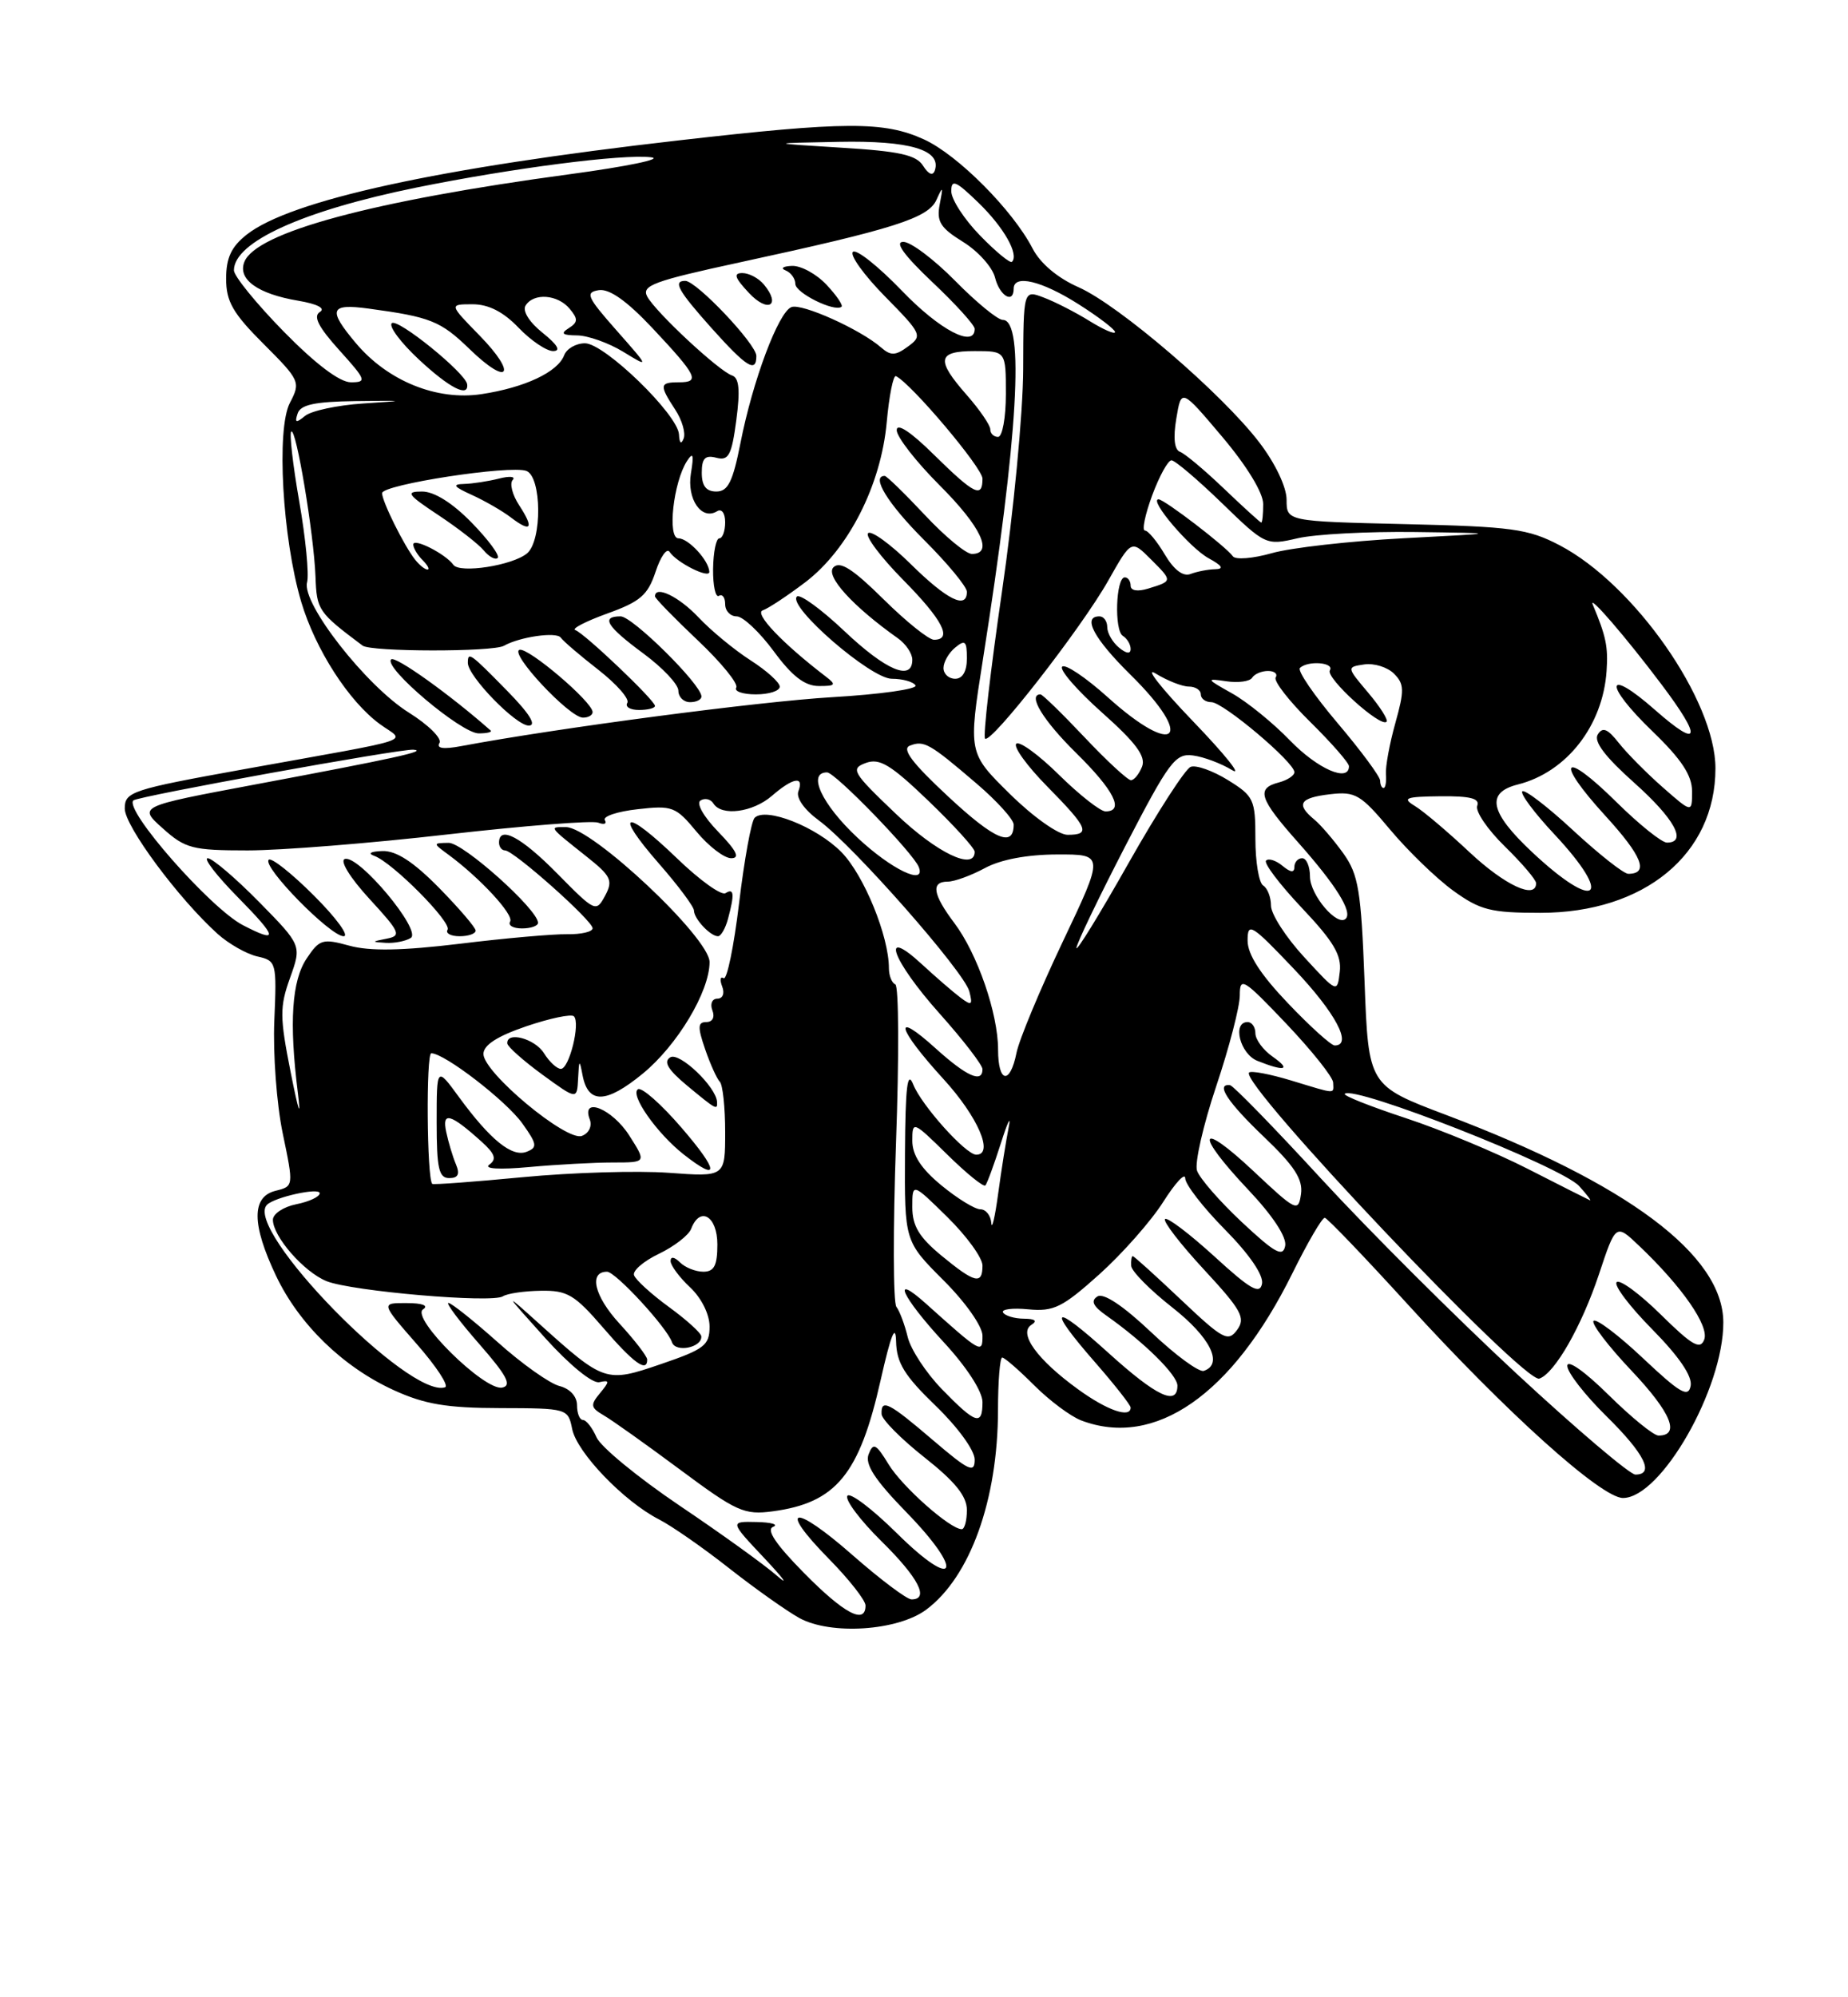 <?xml version="1.0" encoding="UTF-8" standalone="no"?>
<!DOCTYPE svg PUBLIC "-//W3C//DTD SVG 1.1//EN" "http://www.w3.org/Graphics/SVG/1.1/DTD/svg11.dtd" >
<svg xmlns="http://www.w3.org/2000/svg" xmlns:xlink="http://www.w3.org/1999/xlink" version="1.1" viewBox="0 0 237 256">
 <g >
 <path fill="currentColor"
d=" M 118.79 206.31 C 124.42 202.12 127.97 192.25 127.99 180.75 C 127.99 177.04 128.24 174.00 128.53 174.00 C 128.83 174.00 130.67 175.60 132.63 177.56 C 134.59 179.52 137.30 181.54 138.66 182.06 C 148.13 185.66 158.04 178.77 165.72 163.25 C 167.69 159.26 169.57 156.04 169.90 156.09 C 170.23 156.13 175.00 161.11 180.50 167.14 C 193.15 181.02 205.36 192.00 208.14 192.00 C 213.02 192.00 221.04 177.98 221.01 169.48 C 220.98 160.85 208.74 151.70 185.50 142.92 C 175.50 139.14 175.50 139.14 175.00 125.82 C 174.56 114.16 174.22 112.11 172.30 109.41 C 171.08 107.71 169.40 105.74 168.55 105.04 C 166.17 103.07 166.67 102.26 170.57 101.80 C 173.82 101.42 174.50 101.82 178.29 106.35 C 180.58 109.08 184.21 112.59 186.37 114.16 C 189.83 116.66 191.17 117.00 197.54 117.00 C 210.88 117.00 220.00 109.49 220.00 98.48 C 220.00 89.78 209.58 74.88 200.00 69.88 C 195.97 67.78 193.90 67.50 180.25 67.18 C 165.00 66.82 165.00 66.82 165.00 64.05 C 165.00 62.44 163.56 59.40 161.52 56.73 C 156.73 50.45 143.51 39.11 138.31 36.81 C 135.63 35.63 133.40 33.75 132.42 31.84 C 129.87 26.92 122.83 19.85 118.50 17.87 C 113.38 15.53 108.44 15.55 87.00 18.00 C 56.27 21.50 37.26 25.65 31.64 30.07 C 29.67 31.62 29.00 33.05 29.00 35.72 C 29.00 38.65 29.86 40.15 33.81 44.09 C 38.47 48.75 38.57 48.98 37.18 51.63 C 35.42 54.99 36.22 69.01 38.63 77.14 C 40.45 83.25 44.74 89.91 48.73 92.82 C 51.98 95.19 54.16 94.47 31.25 98.60 C 16.84 101.20 16.00 101.48 16.00 103.64 C 16.00 105.89 22.90 115.19 27.92 119.71 C 29.34 120.98 31.63 122.28 33.00 122.59 C 35.45 123.14 35.50 123.34 35.18 130.83 C 35.00 135.05 35.48 141.55 36.26 145.27 C 37.67 152.05 37.67 152.05 35.33 152.63 C 32.25 153.40 32.27 156.93 35.39 163.50 C 38.34 169.73 43.98 175.21 50.50 178.18 C 54.46 179.99 57.30 180.47 64.17 180.48 C 72.76 180.50 72.85 180.53 73.38 183.16 C 73.98 186.17 80.00 192.43 84.50 194.74 C 86.15 195.58 90.20 198.40 93.50 201.00 C 96.80 203.59 100.85 206.46 102.50 207.38 C 106.53 209.60 115.13 209.04 118.79 206.31 Z  M 103.12 201.62 C 99.49 197.94 98.23 196.06 99.15 195.70 C 99.89 195.40 98.94 195.12 97.04 195.08 C 93.58 195.00 93.58 195.00 98.04 199.73 C 100.49 202.34 101.23 203.35 99.67 201.99 C 98.12 200.62 92.49 196.57 87.17 192.99 C 81.85 189.40 77.06 185.47 76.51 184.24 C 75.97 183.01 75.18 182.00 74.76 182.00 C 74.34 182.00 74.00 181.15 74.00 180.11 C 74.00 178.98 73.09 177.99 71.75 177.65 C 70.51 177.34 66.95 174.82 63.84 172.04 C 60.73 169.27 57.88 167.00 57.51 167.00 C 57.15 167.00 58.92 169.36 61.45 172.25 C 65.01 176.32 65.68 177.58 64.41 177.85 C 62.14 178.32 52.59 168.88 54.26 167.82 C 55.01 167.34 54.17 167.02 52.17 167.02 C 48.84 167.00 48.84 167.00 53.43 172.25 C 55.96 175.13 57.60 177.63 57.08 177.81 C 52.50 179.33 31.17 157.49 34.24 154.42 C 35.24 153.43 41.00 152.17 41.00 152.94 C 41.00 153.39 39.65 154.02 38.00 154.35 C 36.35 154.68 35.00 155.58 35.00 156.34 C 35.00 158.49 38.97 163.03 41.88 164.21 C 45.10 165.50 63.12 167.06 64.50 166.15 C 65.05 165.79 67.23 165.47 69.36 165.44 C 72.75 165.38 73.70 165.94 77.36 170.19 C 81.26 174.72 83.01 175.98 83.00 174.25 C 82.99 173.84 81.39 171.76 79.43 169.63 C 76.22 166.13 75.47 163.00 77.85 163.00 C 78.95 163.00 85.56 170.17 86.18 172.04 C 86.64 173.41 90.05 172.72 89.94 171.28 C 89.91 170.85 88.03 169.15 85.76 167.50 C 83.50 165.85 81.50 164.02 81.31 163.44 C 81.12 162.86 82.56 161.63 84.51 160.70 C 86.46 159.76 88.32 158.33 88.64 157.50 C 89.77 154.54 92.00 155.87 92.00 159.50 C 92.00 162.20 91.59 163.00 90.20 163.00 C 89.21 163.00 87.86 162.46 87.20 161.80 C 86.49 161.09 86.00 161.02 86.00 161.63 C 86.00 162.19 87.12 163.71 88.50 165.00 C 89.96 166.37 91.00 168.46 91.00 170.03 C 91.00 172.43 90.33 172.94 84.79 174.83 C 77.69 177.26 77.52 177.20 69.10 169.62 C 64.58 165.55 64.59 165.58 69.92 171.50 C 73.02 174.94 75.98 177.36 76.86 177.16 C 78.20 176.86 78.21 177.04 76.95 178.56 C 75.68 180.09 75.74 180.42 77.41 181.40 C 78.46 182.00 82.87 185.14 87.22 188.37 C 94.47 193.76 95.46 194.20 99.10 193.71 C 107.22 192.62 110.21 189.00 112.94 176.89 C 114.25 171.08 114.86 169.56 114.92 171.93 C 114.98 174.69 115.99 176.32 120.00 180.19 C 122.84 182.93 125.00 185.90 125.00 187.08 C 125.00 188.87 124.26 188.52 119.64 184.58 C 113.98 179.74 112.97 179.23 113.06 181.25 C 113.09 181.94 115.56 184.43 118.56 186.80 C 122.50 189.91 124.00 191.77 124.00 193.55 C 124.00 194.90 123.70 196.00 123.34 196.00 C 121.85 196.00 115.70 190.55 113.96 187.69 C 112.35 185.05 111.99 184.86 111.40 186.39 C 110.90 187.69 112.19 189.67 116.24 193.83 C 123.80 201.59 122.65 204.07 115.00 196.50 C 111.83 193.37 108.98 191.22 108.67 191.73 C 108.35 192.24 110.32 194.86 113.04 197.54 C 117.80 202.23 119.23 205.00 116.90 205.00 C 116.30 205.00 112.92 202.46 109.38 199.36 C 101.77 192.67 99.60 192.99 106.31 199.81 C 108.89 202.43 111.00 205.12 111.00 205.78 C 111.00 208.28 108.27 206.84 103.12 201.62 Z  M 194.48 176.05 C 186.79 168.93 175.55 157.72 169.50 151.15 C 163.45 144.57 158.16 139.14 157.75 139.09 C 155.85 138.86 157.42 141.26 162.10 145.72 C 166.01 149.45 167.11 151.15 166.85 153.04 C 166.51 155.39 166.25 155.27 160.75 150.10 C 153.64 143.43 153.16 145.17 160.09 152.50 C 163.23 155.82 165.04 158.57 164.82 159.69 C 164.53 161.17 163.52 160.62 159.27 156.65 C 156.41 153.97 153.82 151.00 153.51 150.03 C 153.20 149.06 154.31 144.20 155.97 139.24 C 157.64 134.27 159.00 129.02 159.00 127.58 C 159.00 125.14 159.45 125.42 164.97 131.22 C 168.25 134.68 170.95 138.06 170.97 138.75 C 171.01 140.26 171.52 140.29 165.59 138.49 C 162.88 137.67 160.46 137.21 160.19 137.47 C 158.87 138.80 195.44 177.35 197.41 176.70 C 199.37 176.06 202.83 170.01 205.05 163.36 C 207.22 156.83 207.22 156.83 210.20 159.67 C 215.70 164.89 219.23 169.96 218.56 171.70 C 218.05 173.05 217.01 172.45 212.99 168.49 C 210.27 165.81 207.72 163.94 207.33 164.34 C 206.94 164.73 209.00 167.46 211.91 170.40 C 215.35 173.89 217.06 176.41 216.82 177.63 C 216.52 179.18 215.47 178.57 210.71 174.09 C 207.56 171.12 204.70 168.96 204.37 169.30 C 204.04 169.63 206.23 172.51 209.25 175.70 C 214.30 181.04 215.53 184.00 212.70 184.00 C 212.07 184.00 209.19 181.65 206.28 178.78 C 203.23 175.77 201.00 174.20 201.00 175.07 C 201.00 175.90 203.25 178.79 206.00 181.50 C 210.92 186.34 212.24 189.00 209.73 189.00 C 209.03 189.00 202.16 183.17 194.48 176.05 Z  M 163.22 135.44 C 162.00 134.59 161.00 133.24 161.00 132.44 C 161.00 131.65 160.55 131.00 160.00 131.00 C 158.00 131.00 159.03 135.08 161.25 135.97 C 164.77 137.38 165.66 137.15 163.22 135.44 Z  M 120.80 178.06 C 118.76 175.96 116.79 172.95 116.41 171.37 C 116.03 169.79 115.38 168.05 114.96 167.50 C 114.54 166.95 114.52 157.50 114.91 146.50 C 115.31 135.50 115.27 126.35 114.82 126.17 C 114.37 125.98 114.00 125.05 114.00 124.10 C 114.00 119.99 110.81 112.19 107.93 109.24 C 104.75 105.99 98.20 103.40 96.78 104.82 C 96.35 105.25 95.46 110.16 94.79 115.73 C 94.12 121.30 93.23 125.64 92.80 125.38 C 92.37 125.11 92.29 125.59 92.62 126.45 C 92.96 127.33 92.69 128.00 92.00 128.00 C 91.33 128.00 91.04 128.67 91.36 129.50 C 91.70 130.38 91.38 131.00 90.59 131.00 C 89.48 131.00 89.45 131.63 90.43 134.48 C 91.09 136.40 91.94 138.27 92.31 138.65 C 92.69 139.02 93.00 141.92 93.00 145.09 C 93.00 150.85 93.00 150.85 85.75 150.32 C 81.76 150.03 73.36 150.28 67.07 150.88 C 60.78 151.48 55.54 151.87 55.43 151.74 C 54.74 150.98 54.63 135.00 55.31 135.00 C 57.01 135.00 64.94 141.11 67.00 144.01 C 68.89 146.66 68.95 147.08 67.53 147.63 C 65.65 148.35 62.88 146.10 58.85 140.60 C 56.00 136.70 56.00 136.70 56.00 143.85 C 56.00 149.75 56.28 151.00 57.61 151.00 C 58.75 151.00 59.00 150.50 58.48 149.25 C 58.07 148.29 57.51 146.42 57.23 145.10 C 56.65 142.42 57.75 142.72 61.76 146.33 C 63.49 147.89 63.72 148.58 62.76 149.27 C 61.99 149.81 64.01 149.94 67.90 149.58 C 71.41 149.26 76.23 149.00 78.60 149.00 C 82.91 149.00 82.91 149.00 80.70 145.54 C 78.52 142.11 74.48 140.48 75.64 143.49 C 75.96 144.34 75.52 145.25 74.63 145.59 C 72.66 146.35 62.00 137.48 62.00 135.09 C 62.00 133.95 63.77 132.81 67.50 131.54 C 70.53 130.51 73.27 129.94 73.60 130.26 C 74.46 131.13 73.00 137.00 71.93 137.00 C 71.43 137.00 70.45 136.10 69.77 135.00 C 68.59 133.11 64.93 132.14 65.06 133.75 C 65.10 134.16 67.12 135.96 69.56 137.74 C 74.00 140.97 74.00 140.97 74.14 138.24 C 74.26 135.79 74.32 135.74 74.71 137.81 C 75.42 141.53 77.72 141.47 82.42 137.62 C 86.87 133.98 91.00 127.08 91.00 123.31 C 91.00 120.20 75.92 106.03 72.58 106.01 C 70.39 106.00 70.31 105.88 75.14 109.72 C 78.39 112.29 78.65 112.85 77.60 114.81 C 76.45 116.95 76.32 116.89 71.50 112.00 C 66.85 107.28 64.00 105.76 64.00 108.00 C 64.00 108.55 64.35 109.00 64.77 109.00 C 65.87 109.00 76.00 118.00 76.00 118.98 C 76.00 119.43 74.54 119.77 72.75 119.74 C 70.96 119.71 64.77 120.25 59.00 120.96 C 51.55 121.86 47.42 121.93 44.80 121.21 C 41.38 120.27 40.97 120.39 39.33 122.85 C 37.42 125.70 37.07 131.00 38.19 140.00 C 38.63 143.49 38.30 142.58 37.29 137.50 C 35.87 130.35 35.86 129.06 37.20 125.33 C 38.69 121.17 38.69 121.17 33.20 115.58 C 30.17 112.51 27.22 110.00 26.64 110.00 C 26.05 110.00 27.79 112.25 30.50 115.00 C 35.63 120.21 35.77 120.97 31.15 118.58 C 26.98 116.42 15.84 103.74 17.11 102.59 C 17.71 102.05 51.30 95.97 53.00 96.09 C 54.98 96.24 50.55 97.21 32.61 100.57 C 17.72 103.36 17.72 103.36 20.88 106.18 C 23.76 108.76 24.69 109.00 31.77 109.00 C 36.02 109.00 47.56 108.08 57.41 106.95 C 67.26 105.83 75.95 105.15 76.71 105.44 C 77.48 105.74 77.86 105.59 77.57 105.12 C 77.28 104.64 79.17 104.01 81.77 103.72 C 86.21 103.21 86.67 103.38 89.32 106.59 C 90.88 108.47 92.88 110.00 93.77 110.00 C 94.94 110.00 94.48 109.06 92.11 106.61 C 90.23 104.67 89.26 102.96 89.84 102.60 C 90.40 102.25 91.14 102.42 91.49 102.98 C 92.53 104.66 96.54 104.13 99.00 102.00 C 101.70 99.66 103.16 99.41 102.39 101.42 C 102.07 102.26 103.14 103.78 105.03 105.17 C 109.43 108.39 123.65 124.54 124.31 127.06 C 124.77 128.84 124.62 128.95 123.17 127.86 C 122.25 127.17 120.04 125.26 118.25 123.61 C 112.77 118.55 114.37 123.05 120.50 129.91 C 123.53 133.30 126.00 136.51 126.00 137.04 C 126.00 138.87 123.99 137.98 120.00 134.38 C 114.39 129.31 115.01 131.76 121.00 138.31 C 125.41 143.13 127.52 148.00 125.20 148.00 C 123.86 148.00 118.18 141.67 117.12 139.00 C 116.37 137.11 116.11 139.27 116.06 147.80 C 116.00 159.10 116.00 159.10 121.00 164.10 C 123.84 166.93 126.00 170.01 126.00 171.20 C 126.00 173.54 125.84 173.45 118.75 167.09 C 114.18 163.00 115.66 166.22 121.00 172.00 C 123.98 175.22 126.00 178.34 126.00 179.71 C 126.00 182.80 125.15 182.53 120.80 178.06 Z  M 87.40 144.54 C 84.81 141.53 82.30 139.32 81.82 139.61 C 80.74 140.28 84.23 145.25 87.67 147.96 C 92.33 151.62 92.21 150.11 87.40 144.54 Z  M 91.96 141.25 C 91.87 139.32 87.13 134.80 85.96 135.52 C 85.05 136.08 85.66 137.10 88.10 139.13 C 91.85 142.24 92.02 142.33 91.96 141.25 Z  M 52.68 120.22 C 54.15 119.29 45.97 109.51 44.22 110.10 C 43.55 110.33 44.91 112.52 47.37 115.20 C 51.32 119.49 51.51 119.94 49.60 120.31 C 47.62 120.70 47.61 120.73 49.50 120.85 C 50.60 120.91 52.03 120.63 52.68 120.22 Z  M 40.27 114.80 C 37.41 111.94 34.80 109.87 34.46 110.20 C 33.60 111.07 42.36 120.00 44.07 120.00 C 44.84 120.00 43.14 117.66 40.27 114.80 Z  M 61.00 119.28 C 61.00 118.89 58.88 116.42 56.29 113.78 C 53.01 110.45 50.80 109.02 49.04 109.08 C 47.53 109.13 47.11 109.38 48.00 109.70 C 50.34 110.54 57.97 118.23 57.40 119.17 C 57.11 119.62 57.81 120.00 58.94 120.00 C 60.07 120.00 61.00 119.68 61.00 119.28 Z  M 93.37 117.75 C 94.22 114.57 94.14 113.79 93.04 114.48 C 92.50 114.81 89.71 112.80 86.83 110.02 C 80.11 103.55 78.62 103.95 84.49 110.67 C 86.97 113.50 89.00 116.22 89.00 116.71 C 89.00 117.76 91.10 120.00 92.08 120.00 C 92.46 120.00 93.04 118.99 93.37 117.75 Z  M 69.00 118.28 C 69.00 116.59 59.40 108.00 57.54 108.03 C 55.50 108.06 55.50 108.07 57.50 109.54 C 61.60 112.56 65.95 117.28 65.42 118.12 C 65.13 118.61 65.81 119.00 66.94 119.00 C 68.07 119.00 69.00 118.68 69.00 118.28 Z  M 138.26 178.07 C 133.02 174.28 130.57 170.89 132.27 169.81 C 133.08 169.30 132.75 169.03 131.31 169.02 C 130.10 169.01 128.90 168.65 128.64 168.23 C 128.38 167.81 129.84 167.62 131.88 167.82 C 135.14 168.13 136.25 167.58 140.98 163.34 C 143.94 160.68 147.63 156.50 149.18 154.05 C 150.73 151.61 152.00 150.24 152.00 151.02 C 152.00 151.80 154.29 154.76 157.10 157.60 C 160.23 160.77 162.06 163.44 161.85 164.54 C 161.57 165.96 160.36 165.27 155.72 161.02 C 152.53 158.12 149.70 155.97 149.41 156.25 C 149.13 156.54 151.38 159.46 154.42 162.74 C 159.23 167.93 159.77 168.93 158.66 170.45 C 157.50 172.04 156.86 171.70 151.47 166.60 C 148.21 163.52 145.43 161.00 145.27 161.00 C 145.12 161.00 145.03 161.56 145.07 162.25 C 145.12 162.94 147.48 165.33 150.32 167.56 C 155.21 171.39 156.94 174.85 154.38 175.71 C 153.77 175.91 150.72 173.68 147.62 170.74 C 144.02 167.34 141.52 165.68 140.74 166.17 C 139.85 166.73 140.17 167.42 141.90 168.63 C 146.73 172.03 151.00 176.24 151.00 177.60 C 151.00 180.25 148.32 178.98 142.17 173.42 C 134.91 166.85 134.15 167.42 140.50 174.68 C 142.97 177.51 145.00 180.09 145.00 180.41 C 145.00 181.82 141.99 180.78 138.26 178.07 Z  M 120.73 160.93 C 117.87 158.57 117.00 157.12 117.00 154.72 C 117.00 151.58 117.00 151.58 121.50 156.00 C 123.97 158.43 126.00 161.22 126.00 162.21 C 126.00 164.70 125.02 164.47 120.73 160.93 Z  M 127.13 156.75 C 127.06 155.79 126.43 155.00 125.73 155.00 C 125.03 155.00 122.78 153.62 120.73 151.93 C 118.14 149.80 117.00 148.05 117.00 146.22 C 117.00 143.63 117.09 143.67 121.48 147.98 C 123.94 150.40 126.14 152.18 126.37 151.94 C 126.59 151.70 127.49 149.25 128.37 146.50 C 129.24 143.75 129.69 142.85 129.36 144.50 C 129.03 146.15 128.42 149.97 128.01 153.00 C 127.60 156.03 127.20 157.71 127.13 156.75 Z  M 196.00 149.85 C 191.88 147.74 184.80 144.80 180.28 143.31 C 175.76 141.82 172.24 140.43 172.46 140.20 C 173.62 139.05 200.25 149.52 202.52 152.02 C 203.51 153.11 204.13 153.93 203.90 153.84 C 203.68 153.75 200.12 151.95 196.00 149.85 Z  M 128.00 134.53 C 128.00 129.91 125.35 122.24 122.40 118.32 C 119.62 114.63 119.36 113.00 121.55 113.00 C 122.40 113.00 124.54 112.22 126.30 111.27 C 128.32 110.17 131.73 109.53 135.56 109.52 C 141.62 109.50 141.62 109.50 136.29 120.71 C 133.36 126.88 130.69 133.29 130.36 134.96 C 129.53 139.09 128.00 138.81 128.00 134.53 Z  M 165.17 128.58 C 161.65 124.89 160.00 122.34 160.00 120.56 C 160.00 118.15 160.47 118.44 165.97 124.22 C 171.29 129.82 173.51 134.00 171.17 134.00 C 170.71 134.00 168.01 131.56 165.17 128.58 Z  M 167.25 122.67 C 164.91 120.13 163.00 117.16 163.00 116.08 C 163.00 115.00 162.55 113.84 162.00 113.50 C 161.45 113.16 161.00 110.47 161.00 107.52 C 161.00 102.47 160.80 102.04 157.47 99.98 C 155.54 98.79 153.39 98.02 152.70 98.29 C 152.01 98.55 148.42 104.11 144.73 110.63 C 141.04 117.16 138.03 122.05 138.05 121.50 C 138.07 120.95 140.88 115.10 144.29 108.50 C 149.94 97.59 150.73 96.53 153.00 96.83 C 154.38 97.01 156.62 97.86 158.00 98.70 C 159.38 99.55 157.12 96.73 153.00 92.45 C 148.88 88.16 146.72 85.41 148.21 86.33 C 149.71 87.25 151.62 88.00 152.46 88.00 C 153.31 88.00 154.00 88.45 154.00 89.00 C 154.00 89.55 154.61 90.00 155.36 90.00 C 156.86 90.00 166.00 97.70 166.00 98.97 C 166.00 99.41 165.10 100.00 164.00 100.29 C 161.07 101.05 161.49 102.36 166.46 107.95 C 171.34 113.45 173.47 116.86 172.59 117.75 C 171.51 118.83 168.00 114.70 168.00 112.35 C 168.00 111.06 167.55 110.00 167.00 110.00 C 166.45 110.00 166.00 110.51 166.00 111.12 C 166.00 111.89 165.52 111.84 164.48 110.98 C 163.64 110.28 162.69 109.98 162.37 110.30 C 162.04 110.62 164.11 113.35 166.96 116.37 C 171.03 120.67 172.08 122.43 171.82 124.57 C 171.50 127.29 171.50 127.29 167.25 122.67 Z  M 188.46 109.23 C 185.69 106.63 182.54 103.96 181.46 103.31 C 179.78 102.29 180.24 102.11 184.72 102.06 C 188.56 102.02 189.81 102.34 189.45 103.28 C 189.18 103.98 190.77 106.32 192.98 108.48 C 195.19 110.64 197.00 112.76 197.00 113.20 C 197.00 115.34 192.99 113.47 188.46 109.23 Z  M 196.48 109.21 C 191.05 104.12 190.52 101.59 194.66 100.55 C 200.91 98.98 205.57 93.02 206.04 85.98 C 206.25 82.90 205.97 81.55 204.27 77.50 C 203.66 76.04 208.54 81.69 213.07 87.71 C 218.35 94.71 218.03 96.07 212.27 91.01 C 205.88 85.38 205.60 87.64 211.94 93.75 C 215.64 97.32 217.00 99.38 217.00 101.42 C 217.00 104.21 217.00 104.21 213.25 100.92 C 211.19 99.11 208.65 96.55 207.61 95.23 C 206.17 93.40 205.53 93.14 204.91 94.14 C 204.36 95.03 205.84 96.99 209.55 100.30 C 214.74 104.93 216.43 108.00 213.78 108.00 C 213.11 108.00 210.20 105.66 207.31 102.81 C 200.40 95.98 199.28 97.34 205.87 104.55 C 210.61 109.73 211.51 112.00 208.82 112.00 C 208.24 112.00 205.07 109.50 201.77 106.45 C 198.47 103.39 195.53 101.14 195.23 101.43 C 194.94 101.73 196.79 104.21 199.35 106.94 C 207.05 115.17 204.76 116.98 196.48 109.21 Z  M 109.96 107.36 C 105.39 103.09 103.49 99.00 106.07 99.00 C 107.11 99.00 117.15 109.36 117.83 111.13 C 118.77 113.58 114.32 111.45 109.96 107.36 Z  M 114.87 104.29 C 109.31 98.99 109.04 98.53 111.04 97.79 C 112.80 97.14 114.23 98.00 119.09 102.67 C 122.34 105.79 125.00 108.72 125.00 109.17 C 125.00 111.66 120.13 109.32 114.87 104.29 Z  M 121.62 102.11 C 116.96 97.78 115.61 95.98 116.69 95.57 C 118.50 94.87 119.21 95.27 125.25 100.44 C 127.86 102.67 130.00 105.04 130.00 105.69 C 130.00 108.68 127.56 107.64 121.62 102.11 Z  M 129.50 101.75 C 124.17 96.50 124.17 96.50 126.06 84.50 C 130.57 55.92 131.44 41.00 128.60 41.00 C 127.95 41.00 125.21 38.75 122.50 36.00 C 119.79 33.25 116.80 31.00 115.85 31.00 C 114.69 31.00 115.92 32.70 119.56 36.15 C 122.55 38.97 125.00 41.67 125.00 42.15 C 125.00 44.66 120.51 42.31 115.66 37.26 C 112.62 34.11 109.80 31.87 109.38 32.29 C 108.96 32.70 110.82 35.28 113.51 38.01 C 118.22 42.79 118.33 43.04 116.45 44.41 C 114.84 45.60 114.24 45.62 113.00 44.54 C 110.34 42.22 102.84 38.85 101.50 39.36 C 99.83 40.00 96.53 48.79 94.96 56.80 C 93.98 61.75 93.36 63.00 91.87 63.00 C 90.56 63.00 90.00 62.28 90.00 60.59 C 90.00 58.74 90.43 58.30 91.86 58.67 C 93.44 59.09 93.83 58.37 94.43 53.85 C 94.94 49.99 94.79 48.43 93.89 48.13 C 92.20 47.57 84.08 40.01 83.00 38.00 C 82.25 36.60 83.86 36.01 94.82 33.64 C 114.71 29.34 119.06 27.96 120.11 25.59 C 120.92 23.79 120.97 23.87 120.52 26.17 C 120.09 28.40 120.58 29.19 123.50 31.00 C 125.43 32.19 127.28 34.25 127.61 35.58 C 128.20 37.94 130.00 39.00 130.00 37.00 C 130.00 35.13 133.59 35.99 138.30 38.98 C 140.89 40.62 143.00 42.23 143.00 42.56 C 143.00 42.89 141.53 42.26 139.74 41.15 C 137.95 40.04 135.30 38.68 133.86 38.14 C 131.25 37.14 131.25 37.14 131.22 47.32 C 131.20 52.95 129.98 65.70 128.50 75.83 C 127.03 85.91 126.05 94.39 126.33 94.67 C 127.07 95.41 138.70 80.50 142.14 74.40 C 145.09 69.18 145.09 69.18 147.61 71.70 C 150.40 74.49 150.40 74.47 147.25 75.44 C 145.89 75.86 145.00 75.71 145.00 75.07 C 145.00 74.48 144.66 74.00 144.25 74.00 C 143.10 74.01 142.88 80.81 144.00 81.50 C 144.55 81.84 145.00 82.60 145.00 83.18 C 145.00 83.85 144.45 83.79 143.50 83.00 C 142.68 82.32 142.00 81.14 142.00 80.38 C 142.00 79.62 141.55 79.00 141.00 79.00 C 138.76 79.00 140.28 81.85 145.00 86.50 C 153.34 94.72 150.79 97.22 142.07 89.37 C 139.24 86.83 136.61 85.06 136.22 85.45 C 135.83 85.83 138.13 88.48 141.33 91.33 C 145.67 95.19 146.97 96.94 146.47 98.25 C 146.09 99.21 145.45 100.00 145.04 100.00 C 144.63 100.00 141.95 97.53 139.09 94.50 C 136.23 91.47 133.69 89.00 133.44 89.00 C 131.74 89.00 133.76 92.33 138.00 96.50 C 142.88 101.30 144.24 104.00 141.78 104.00 C 141.12 104.00 138.43 101.89 135.81 99.31 C 133.19 96.73 130.73 94.94 130.33 95.33 C 129.94 95.73 131.73 98.19 134.31 100.81 C 139.56 106.14 139.92 107.00 136.91 107.00 C 135.74 107.00 132.50 104.71 129.50 101.75 Z  M 97.00 45.62 C 97.00 44.11 89.31 36.00 87.88 36.00 C 86.26 36.00 86.97 37.26 91.25 42.05 C 95.76 47.08 97.00 47.85 97.00 45.62 Z  M 97.97 36.47 C 97.30 35.66 96.06 35.00 95.20 35.00 C 94.02 35.00 94.23 35.61 96.06 37.56 C 98.49 40.15 100.21 39.17 97.97 36.47 Z  M 106.00 36.50 C 104.71 35.12 102.72 34.04 101.58 34.08 C 100.43 34.12 100.06 34.38 100.75 34.66 C 101.44 34.94 102.00 35.72 102.00 36.39 C 102.00 37.54 107.02 40.03 107.92 39.32 C 108.15 39.14 107.29 37.87 106.00 36.50 Z  M 177.00 100.06 C 177.00 99.54 174.54 96.22 171.54 92.68 C 168.54 89.14 166.37 85.97 166.71 85.62 C 167.70 84.63 171.18 84.90 170.55 85.92 C 169.97 86.86 177.05 93.29 177.82 92.51 C 178.06 92.28 177.00 90.60 175.47 88.79 C 172.69 85.50 172.69 85.50 174.97 85.16 C 176.23 84.98 177.94 85.51 178.78 86.35 C 180.10 87.67 180.12 88.49 178.95 92.67 C 178.21 95.31 177.67 98.26 177.74 99.23 C 177.82 100.20 177.68 101.00 177.44 101.00 C 177.20 101.00 177.00 100.58 177.00 100.06 Z  M 165.45 94.92 C 163.28 92.67 159.93 89.95 158.00 88.87 C 154.66 87.00 154.63 86.93 157.27 87.32 C 158.80 87.55 160.29 87.34 160.58 86.87 C 160.88 86.39 161.79 86.00 162.62 86.00 C 163.44 86.00 163.89 86.37 163.60 86.83 C 163.32 87.29 165.32 89.86 168.04 92.54 C 170.77 95.23 173.00 97.78 173.00 98.21 C 173.00 100.32 168.99 98.57 165.45 94.92 Z  M 56.36 95.23 C 56.71 94.66 54.95 92.91 52.44 91.34 C 46.97 87.93 38.68 77.34 39.38 74.65 C 39.65 73.63 39.20 68.97 38.38 64.29 C 37.56 59.60 37.10 55.57 37.35 55.32 C 37.96 54.71 40.25 68.42 40.46 73.89 C 40.62 78.21 40.79 78.47 46.50 82.75 C 47.58 83.56 63.20 83.58 64.63 82.77 C 66.64 81.63 71.35 80.95 71.91 81.72 C 72.23 82.18 74.41 84.04 76.75 85.86 C 79.09 87.69 80.76 89.59 80.45 90.09 C 80.14 90.59 80.81 91.00 81.94 91.00 C 83.07 91.00 84.00 90.77 84.00 90.48 C 84.00 89.77 74.94 81.15 73.78 80.76 C 73.27 80.59 75.11 79.64 77.87 78.64 C 82.11 77.12 83.08 76.28 84.07 73.30 C 84.71 71.35 85.52 70.20 85.87 70.73 C 86.76 72.11 91.01 74.23 90.97 73.29 C 90.91 71.84 88.29 69.00 87.01 69.00 C 85.56 69.00 86.35 61.82 88.10 59.10 C 88.89 57.88 89.01 58.25 88.61 60.66 C 88.06 63.97 89.97 66.75 91.96 65.53 C 92.55 65.16 93.00 65.77 93.00 66.94 C 93.00 68.07 92.66 69.00 92.25 69.00 C 91.84 69.00 91.48 70.77 91.45 72.94 C 91.43 75.10 91.77 76.64 92.20 76.37 C 92.64 76.10 93.00 76.58 93.00 77.44 C 93.00 78.30 93.66 79.00 94.47 79.00 C 95.28 79.00 97.41 81.01 99.22 83.46 C 101.58 86.67 103.20 87.92 105.00 87.93 C 107.17 87.94 107.29 87.77 105.91 86.72 C 100.33 82.45 96.68 78.61 97.82 78.23 C 98.53 77.99 100.99 76.36 103.30 74.61 C 108.81 70.40 112.99 62.19 113.72 54.11 C 114.03 50.71 114.56 48.06 114.90 48.21 C 116.83 49.12 126.00 59.96 126.00 61.35 C 126.00 63.90 124.96 63.38 119.78 58.29 C 116.80 55.34 115.00 54.16 115.00 55.14 C 115.00 55.99 117.47 59.17 120.50 62.20 C 125.82 67.51 127.46 71.00 124.64 71.00 C 123.89 71.00 121.17 68.75 118.60 66.00 C 116.02 63.25 113.71 61.00 113.46 61.00 C 111.67 61.00 113.84 64.54 118.50 69.20 C 121.53 72.22 124.00 75.21 124.00 75.85 C 124.00 78.15 121.47 76.90 116.81 72.31 C 114.19 69.73 111.72 67.94 111.33 68.34 C 110.94 68.73 112.95 71.41 115.81 74.31 C 120.90 79.46 122.21 82.00 119.78 82.00 C 119.11 82.00 116.19 79.66 113.29 76.79 C 109.37 72.92 107.73 71.87 106.89 72.71 C 105.80 73.80 109.36 77.71 115.15 81.81 C 116.17 82.53 117.00 83.76 117.00 84.56 C 117.00 87.36 113.63 85.94 108.29 80.89 C 105.32 78.08 102.58 76.09 102.20 76.46 C 100.95 77.71 111.67 87.00 114.37 87.00 C 115.75 87.00 117.12 87.38 117.41 87.85 C 117.70 88.32 112.88 89.00 106.72 89.36 C 97.26 89.92 71.53 93.31 59.15 95.63 C 56.87 96.06 55.93 95.93 56.36 95.23 Z  M 62.92 93.63 C 57.70 89.02 50.67 84.00 50.16 84.52 C 49.16 85.56 59.16 94.00 61.39 94.00 C 62.46 94.00 63.15 93.83 62.92 93.63 Z  M 65.00 88.50 C 60.26 83.67 60.00 83.49 60.00 84.97 C 60.00 86.67 66.15 93.00 67.81 93.00 C 68.87 93.00 67.91 91.46 65.00 88.50 Z  M 76.00 91.27 C 76.00 89.97 67.71 82.93 66.62 83.29 C 65.31 83.73 73.01 91.96 74.75 91.98 C 75.44 91.99 76.00 91.67 76.00 91.27 Z  M 89.96 89.25 C 89.88 87.67 81.10 79.00 79.59 79.00 C 77.00 79.00 77.81 80.30 82.54 83.78 C 84.99 85.59 87.00 87.72 87.00 88.53 C 87.00 89.34 87.67 90.00 88.50 90.00 C 89.33 90.00 89.98 89.66 89.96 89.25 Z  M 100.00 88.01 C 100.00 87.47 98.31 85.95 96.25 84.63 C 94.19 83.31 91.18 80.83 89.56 79.11 C 87.05 76.45 84.00 74.99 84.00 76.44 C 84.00 76.69 86.47 79.22 89.48 82.07 C 92.50 84.92 94.72 87.65 94.42 88.13 C 94.12 88.61 95.26 89.00 96.94 89.00 C 98.62 89.00 100.00 88.56 100.00 88.01 Z  M 121.00 85.62 C 121.00 84.86 121.67 83.68 122.50 83.00 C 123.77 81.95 124.00 82.16 124.00 84.38 C 124.00 86.04 123.45 87.00 122.50 87.00 C 121.67 87.00 121.00 86.38 121.00 85.62 Z  M 149.38 71.07 C 148.38 69.38 147.24 68.00 146.83 68.00 C 146.43 68.00 146.85 65.97 147.76 63.50 C 148.68 61.02 149.79 59.00 150.24 59.00 C 150.68 59.00 153.58 61.46 156.69 64.47 C 162.27 69.88 162.37 69.93 166.42 68.99 C 168.66 68.47 175.45 68.11 181.50 68.19 C 192.50 68.34 192.50 68.34 180.00 68.99 C 173.12 69.35 165.52 70.21 163.11 70.90 C 160.69 71.59 158.44 71.77 158.11 71.30 C 157.22 70.05 149.32 64.00 148.58 64.00 C 147.28 64.00 152.59 70.24 155.00 71.55 C 156.77 72.52 157.01 72.93 155.83 72.96 C 154.91 72.98 153.50 73.26 152.68 73.57 C 151.73 73.94 150.55 73.04 149.38 71.07 Z  M 53.25 71.75 C 51.84 69.99 49.00 64.27 49.00 63.21 C 49.00 62.11 65.46 59.58 67.51 60.36 C 69.48 61.12 69.54 69.30 67.59 70.93 C 65.72 72.48 58.97 73.53 58.15 72.40 C 57.12 70.98 53.00 68.90 53.00 69.79 C 53.00 70.24 53.54 71.14 54.20 71.80 C 54.86 72.46 55.14 73.00 54.82 73.00 C 54.50 73.00 53.80 72.44 53.25 71.75 Z  M 60.48 66.98 C 58.02 64.46 55.69 63.00 54.13 63.00 C 51.96 63.00 52.23 63.38 56.23 66.03 C 58.75 67.70 61.36 69.73 62.04 70.55 C 62.73 71.38 63.53 71.80 63.83 71.51 C 64.13 71.21 62.62 69.17 60.48 66.98 Z  M 66.58 64.76 C 65.71 63.43 65.33 61.97 65.75 61.52 C 66.16 61.07 65.38 60.99 64.00 61.34 C 62.62 61.69 60.60 62.00 59.50 62.03 C 57.95 62.07 58.18 62.38 60.50 63.43 C 62.15 64.18 64.40 65.47 65.50 66.31 C 68.13 68.32 68.53 67.74 66.58 64.76 Z  M 156.98 62.64 C 154.49 60.26 151.95 58.13 151.33 57.91 C 150.61 57.65 150.44 56.12 150.86 53.64 C 151.50 49.78 151.50 49.78 156.75 55.99 C 159.90 59.72 162.00 63.16 162.00 64.60 C 162.00 65.92 161.89 66.99 161.75 66.98 C 161.61 66.96 159.46 65.01 156.98 62.64 Z  M 87.08 55.70 C 86.97 53.16 77.53 44.00 75.02 44.00 C 73.87 44.00 72.67 44.69 72.35 45.54 C 71.52 47.70 67.29 49.68 61.74 50.52 C 56.00 51.38 49.72 48.83 45.64 43.98 C 42.01 39.67 42.30 38.88 47.25 39.55 C 55.24 40.63 56.50 41.14 60.23 44.75 C 65.26 49.63 66.40 48.01 61.48 42.98 C 57.59 39.00 57.59 39.00 60.61 39.00 C 62.66 39.00 64.55 39.97 66.50 42.00 C 68.08 43.65 70.08 45.00 70.94 45.00 C 71.97 44.99 71.51 44.20 69.59 42.66 C 67.88 41.30 66.98 39.85 67.40 39.17 C 68.43 37.50 71.53 37.73 73.06 39.58 C 74.15 40.88 74.13 41.31 72.94 42.06 C 71.85 42.75 72.11 42.97 74.00 42.99 C 75.38 43.00 78.03 43.94 79.91 45.08 C 83.31 47.16 83.31 47.16 79.05 42.33 C 75.27 38.05 75.02 37.47 76.80 37.19 C 78.16 36.99 80.38 38.56 83.66 42.04 C 89.42 48.18 89.82 49.00 87.08 49.00 C 84.58 49.00 84.53 49.35 86.59 52.50 C 87.47 53.84 87.96 55.51 87.67 56.22 C 87.36 57.00 87.13 56.80 87.08 55.70 Z  M 59.91 49.25 C 59.72 47.81 50.95 40.71 50.24 41.43 C 49.84 41.83 51.40 43.92 53.72 46.08 C 57.64 49.73 60.13 51.01 59.91 49.25 Z  M 127.00 55.03 C 127.00 54.50 125.65 52.53 124.00 50.65 C 120.00 46.10 120.20 45.00 125.00 45.00 C 129.00 45.00 129.00 45.00 129.00 50.50 C 129.00 53.52 128.55 56.00 128.00 56.00 C 127.45 56.00 127.00 55.57 127.00 55.03 Z  M 38.17 53.00 C 38.54 51.87 40.37 51.48 45.58 51.41 C 52.16 51.33 52.21 51.35 46.53 51.72 C 43.25 51.94 39.92 52.65 39.12 53.31 C 37.96 54.26 37.77 54.20 38.17 53.00 Z  M 36.38 42.49 C 32.87 38.91 30.00 35.38 30.00 34.65 C 30.00 31.01 38.86 27.00 53.40 24.04 C 65.69 21.55 79.84 19.72 83.50 20.16 C 85.15 20.36 80.42 21.34 73.00 22.34 C 47.77 25.74 32.79 29.78 31.33 33.59 C 30.47 35.81 33.06 37.67 38.22 38.54 C 40.71 38.96 41.78 39.52 41.02 39.99 C 40.13 40.54 40.84 41.92 43.51 44.88 C 46.96 48.70 47.07 49.00 45.00 49.00 C 43.57 49.00 40.47 46.66 36.38 42.49 Z  M 125.69 30.19 C 123.66 28.11 122.00 25.56 122.00 24.51 C 122.00 22.92 122.58 23.17 125.49 25.99 C 128.75 29.15 130.71 32.62 129.78 33.56 C 129.55 33.78 127.71 32.27 125.69 30.19 Z  M 118.39 21.26 C 117.52 19.86 115.35 19.38 107.89 18.93 C 98.50 18.35 98.50 18.35 107.56 18.18 C 116.68 18.00 120.76 19.21 119.89 21.84 C 119.64 22.58 119.09 22.36 118.39 21.26 Z "/>
</g>
</svg>